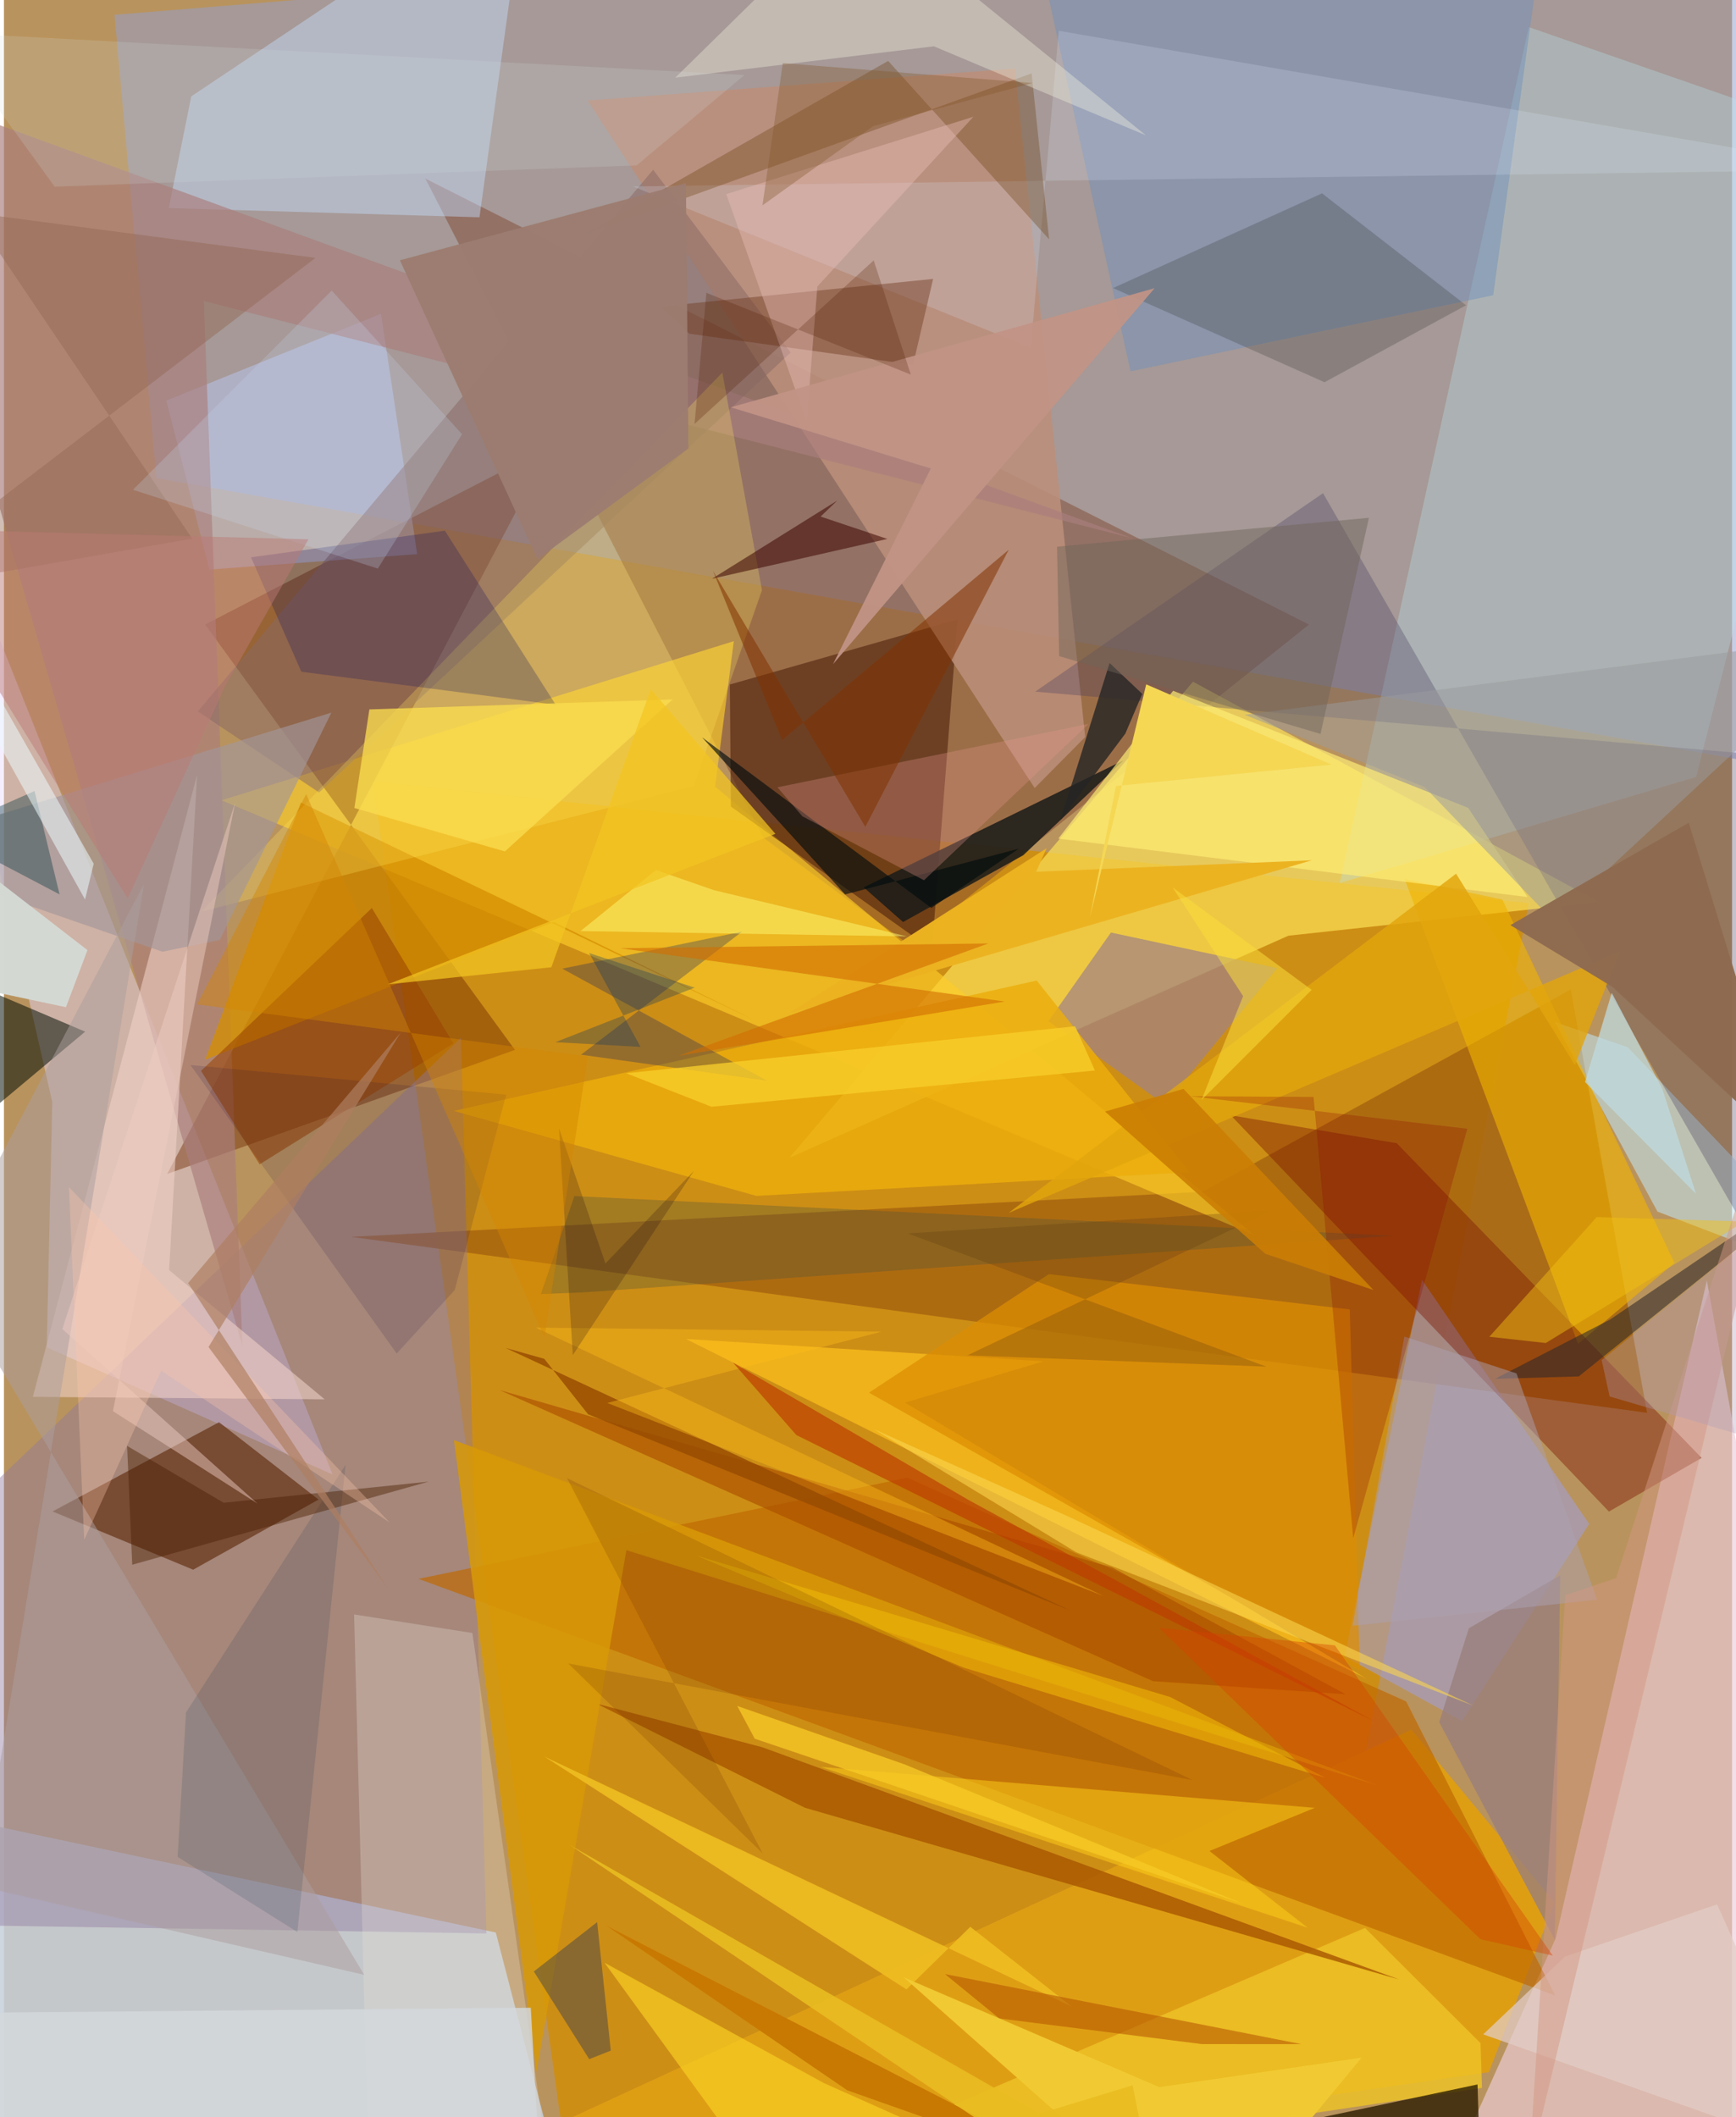 <svg xmlns="http://www.w3.org/2000/svg" width="228" height="278" viewBox="0 0 836 1024"><path fill="#b9935d" d="M0 0h836v1024H0z"/><path fill="#d18d06" fill-opacity=".831" d="M178.492 377.974l559.135 58.845-111.76 581.982L277.872 1086z"/><path fill="#94a0cd" fill-opacity=".522" d="M839.386 367.369L898-62 53.482 7.16 73.78 231.187z"/><path fill="#c6cfdb" fill-opacity=".871" d="M-62 1033.738V870.923l299.946 63.771 36.263 139.761z"/><path fill="#804a34" fill-opacity=".502" d="M631.306 302.07L203.85 86.355l163.47 318.753 70.473 51.801z"/><path fill="#ecceda" fill-opacity=".651" d="M750.702 937.482l-39.81 88.543L898 1027.719l-74.193-408.367z"/><path fill="#aa6810" fill-opacity=".906" d="M794.88 683.323l-627.024-85.1 411.85-21.807 178.255-97.787z"/><path fill="#ffe75b" fill-opacity=".651" d="M621.395 452.567L380.098 559.885 575.221 329.71l196.348 106.536z"/><path fill="#e9daff" fill-opacity=".447" d="M20.7 651.684l138.267 61.458-220.967-554 85.377 373.836z"/><path fill="#de9e15" fill-opacity=".996" d="M718.34 1002.24L140.737 1086l540.122-249.407 69.286 83.614z"/><path fill="#fbcc28" fill-opacity=".655" d="M105.227 387.062l247.86-76.96-9.055 70.376 260.783 216.893z"/><path fill="#6e2900" fill-opacity=".435" d="M264.357 215.86L78.959 567.79l168.226-60.009L97.31 302.051z"/><path fill="#a1a1dc" fill-opacity=".549" d="M766.884 737.063l-61.503 95.352-56.83-31.187 37.446-182.224z"/><path fill="#8d78a1" fill-opacity=".431" d="M221.066 501.967L-62 771.962l40.755 159.148 254.642 4.037z"/><path fill="#4e210d" fill-opacity=".604" d="M351.159 331.073l.502 59.034 97.285 69.192 12.365-159.67z"/><path fill="#b9e0e5" fill-opacity=".353" d="M646.207 427.052L737.64 13.101 896.8 68.42l-78.188 307.35z"/><path fill="#571f00" fill-opacity=".58" d="M23.515 731.029l68.023 28.173 60.653-33.919-48.13-37.414z"/><path fill="#c7e0ff" fill-opacity=".439" d="M79.708 100.656l10.91-54.05L253.15-62l-23.106 167.095z"/><path fill="#bbc6f1" fill-opacity=".51" d="M182.405 151.761l17.519 116.27-100.569 7.446-20.8-81.733z"/><path fill="#c0e5f6" fill-opacity=".553" d="M785.62 506.585l110.96 116.32-96.66-36.895-49.649-91.7z"/><path fill="#a28384" fill-opacity=".722" d="M535.513 451.033l80.465 17.224-54.34 66.141-56.364-40.48z"/><path fill="#c06900" fill-opacity=".678" d="M200.524 763.63l236.517-48.889 241.314 108.19 72.059 142.179z"/><path fill="#bb8f7a" fill-opacity=".863" d="M498.617 381.132l24.45-24.659-34.004-323.316-206.667 15.46z"/><path fill="#433a5f" fill-opacity=".314" d="M898 369.284l-399.116-34.765 139.246-95.986L898 691.102z"/><path fill="#1a1b19" fill-opacity=".859" d="M493.086 413.67l48.581-45.942-125.742 61.463 19.025 16.772z"/><path fill="#7493bb" fill-opacity=".514" d="M544.98 179.602l175.469-36.804 19.87-144.352-236.324-5.95z"/><path fill="#f0b300" fill-opacity=".608" d="M677.57 425.04l83.944 224.95 46.61-39.174-83.258-175.726z"/><path fill="#aa7e7c" fill-opacity=".667" d="M96.692 145.6L545.67 260.285-62 38.682l177.35 612.284z"/><path fill="#7a1500" fill-opacity=".412" d="M673.778 552.938l147.502 152.19-44.847 25.976-182.901-191.672z"/><path fill="#f0d1c7" fill-opacity=".584" d="M155.163 676.798l-141.188-1.184 79.46-300.828-13.518 239.51z"/><path fill="#d58e00" fill-opacity=".765" d="M97.367 512.501l168.69-66.58 97.866 47.92-220.246-105.67z"/><path fill="#edc427" fill-opacity=".808" d="M714.323 988.198l.705 21.637-362.978 54.355 306.385-131.72z"/><path fill="#896864" fill-opacity=".522" d="M152.437 383.292l-58.661-39.217L314.053 82.09l66.536 88.399z"/><path fill="#ecae0c" fill-opacity=".835" d="M217.56 537.29l146.413 41.112 209.43-11.428-73.78-92.723z"/><path fill="#ffe55d" fill-opacity=".267" d="M95.455 440.925L347.522 180.19l19.18 105.276-33.035 94.693z"/><path fill="#291b00" fill-opacity=".78" d="M712.875 1008.176l2.378 77.824H516.375l117.003-61.04z"/><path fill="#000c02" fill-opacity=".529" d="M-61.04 614.923L-62 455.951 39.283 498.98l-56.329 47.13z"/><path fill="#e9e2d6" fill-opacity=".298" d="M268.9 1086l-42.273-296.176-57.246-8.988 7.249 276.46z"/><path fill="#e4edff" fill-opacity=".192" d="M898 82.11l-593.754 8.06L496.7 168.172l13.565-153.296z"/><path fill="#292c2a" fill-opacity=".231" d="M707.303 147.65l-68.457 37.215-102.27-45.54 101.077-45.8z"/><path fill="#a85600" fill-opacity=".804" d="M387.507 874.358l287.482 83.06-308.143-112.342-80.163-21.086z"/><path fill="#623703" fill-opacity=".306" d="M427.754 29.463L280.64 113.426l216.505-77.923 8.475 80.257z"/><path fill="#ffed74" fill-opacity=".682" d="M565.607 334.089l-55.527 71.513 226.986 28.266-28.756-43.146z"/><path fill="#061b6a" fill-opacity=".282" d="M369.23 522.738l-99.13-54.23 87.02-17.937-77.955 59.548z"/><path fill="#ffc31c" fill-opacity=".682" d="M435.816 678.394l223.322 133.522-329.2-164.303 172.812 10.83z"/><path fill="#0c0a5c" fill-opacity=".239" d="M119.51 269.558l24.36 55.326 123.051 15.99-53.62-84.191z"/><path fill="#f3efde" fill-opacity=".384" d="M552.42 65.445L412.208-48.298l-87.443 85.855 125.081-15.152z"/><path fill="#4a543c" fill-opacity=".318" d="M275.978 578.5l395.758 19.209-391.493 27.35-20.47.836z"/><path fill="#d79807" fill-opacity=".859" d="M217.695 696.544L663.8 863.32 301.128 749.765l-43.48 252.36z"/><path fill="#733d24" fill-opacity=".459" d="M439.796 176.433l-108.212-15.02-13.957-13.166 131.89-13.354z"/><path fill="#a39699" fill-opacity=".639" d="M-62 412.297l220.402-67.62-54.025 109.896-27.688 5.74z"/><path fill="#ffd31a" fill-opacity=".49" d="M583.173 895.259l47.517 37.112-235.557-77.779 238.994 19.8z"/><path fill="#dc8e04" fill-opacity=".729" d="M418.489 673.57l87.01-57.327 145.58 17.088 4.821 174.625z"/><path fill="#2d282c" fill-opacity=".565" d="M761.843 665.717L898 556.083l-121.02 82.15-55.699 28.67z"/><path fill="#000b0d" fill-opacity=".635" d="M337.705 356.606l69.239 76.007 84.024-22.135-42.327 28.686z"/><path fill="#ab4f00" fill-opacity=".643" d="M649 819.44l-93.138-6.321-316.068-140.782 296.26 85.762z"/><path fill="#ac9e9e" fill-opacity=".514" d="M-30.315 613.885l98.012-186.171-79.39 484.603 185.98 42.857z"/><path fill="#092364" fill-opacity=".345" d="M286.965 929.665l6.603 62.156-10.442 4.118-26.798-42.406z"/><path fill="#984100" fill-opacity=".541" d="M95.335 517.958l82.647-78.778 39.431 65.482-93.76 58.503z"/><path fill="#ebb221" fill-opacity=".992" d="M499.335 421.644l5.09-11.404-124.774 79.93 253.021-74.08z"/><path fill="#987f7d" fill-opacity=".78" d="M752.84 761.938l-44.172 25.604-14.344 45.415 55.962 105.256z"/><path fill="#efbe22" fill-opacity=".882" d="M516.538 970.493l-49.05-38.562-30.876 30.273L261.328 849.53z"/><path fill="#252525" fill-opacity=".8" d="M534.881 320.686l-23.801 76.038 31.413-41.912 8.184-19.201z"/><path fill="#9c9b9e" fill-opacity=".51" d="M898 307.21L749.376 445.159l-62.047-64.427-87.125-35.024z"/><path fill="#e5968f" fill-opacity=".306" d="M386.247 394.815l58.845 30.943 79.587-75.613-150.492 30.648z"/><path fill="#3e0700" fill-opacity=".545" d="M342.528 279.925l60.597-37.817-8.053 7.736 32.304 10.823z"/><path fill="#d3d8d3" fill-opacity=".992" d="M29.978 487.15l10.419-27.606-80.462-62.248L-62 467.636z"/><path fill="#ffff79" fill-opacity=".463" d="M343.54 430.566l-28.107-9.755-36.487 29.51 157.923 2.577z"/><path fill="#b45600" fill-opacity=".576" d="M455.22 954.783l26.29 21.47 97.95 12.396 48.13.021z"/><path fill="#fadc4f" fill-opacity=".78" d="M323.533 338.271l-81.21 73.538-72.802-20.999 7.262-47.692z"/><path fill="#e1a50d" fill-opacity=".82" d="M759.953 515.077l21.79-54.846-295.695 126.401L702.5 422.573z"/><path fill="#e9beb9" fill-opacity=".412" d="M393.505 138.558l75.479-82.083-119.565 37.391 38.915 110.075z"/><path fill="#f8d224" fill-opacity=".659" d="M290.533 949.305L389.937 1086h182.794l-176.091-78.5z"/><path fill="#803300" fill-opacity=".541" d="M416.707 399.935L343 276.115l33.453 81.886 109.623-92.103z"/><path fill="#120141" fill-opacity=".129" d="M242.963 529.485L90.211 515.112 190 654.622l28.081-30.668z"/><path fill="#91644f" fill-opacity=".416" d="M-62 287.392l212.678-162.653L-15.3 102.881 91.055 260.503z"/><path fill="#6f6458" fill-opacity=".455" d="M636.903 354.968L510.475 317.35l-1.025-52.938 150.89-13.964z"/><path fill="#062744" fill-opacity=".133" d="M88.07 828.248l-4.03 69.87 57.906 36.35 23.317-225.985z"/><path fill="#fad54d" fill-opacity=".596" d="M518.745 750.793l-98.036-59.629 93.24 41.886 197.116 91.992z"/><path fill="#06363e" fill-opacity=".384" d="M14.79 382.608l12.116 49.978L-62 385.918v30.515z"/><path fill="#aca1b2" fill-opacity=".49" d="M677.49 646.447l54.226 17.825 39.002 109.455-118.276 12.59z"/><path fill="#d16e03" fill-opacity=".612" d="M298.138 458.628l186.063 25.76-157.75 26.247 149.759-54.321z"/><path fill="#8e6a50" fill-opacity=".969" d="M815.048 397.926l-86.287 49.523 49.405 29.875 85.563 79.223z"/><path fill="#9d7d71" fill-opacity=".969" d="M329.925 88.617l1.191 128.284-73.01 53.566-66.562-144.581z"/><path fill="#e2cdc7" fill-opacity=".722" d="M715.632 983.947l167.981 59.503-54.845-122.387-73.497 25.218z"/><path fill="#ebf9fd" fill-opacity=".545" d="M43.427 417.75L-42.97 265.937-62 252.669 39.229 435.063z"/><path fill="#ecb708" fill-opacity=".604" d="M564.201 820.788l75.02 39.09-174.924-53.305-129.658-54.3z"/><path fill="#bfdbe0" fill-opacity=".745" d="M802.245 526.571l-24.441-46.38-12.92 43.13 53.644 54.041z"/><path fill="#672a00" fill-opacity=".18" d="M367.055 896.45l-94.05-91.882 301.993 56.397L272.368 714.9z"/><path fill="#994d02" fill-opacity=".839" d="M282.593 684.05l233.881 95.164-273.783-127.271 18.694 5.27z"/><path fill="#d4d9dc" fill-opacity=".812" d="M-15.998 973.538L-62 1052.994l321.307-2.481-4.445-79.433z"/><path fill="#4a1e00" fill-opacity=".439" d="M205.394 716.615l-143.341 40.19-2.47-57.473 46.708 27.5z"/><path fill="#edccc3" fill-opacity=".475" d="M111.855 388.23L28.212 642.795l94.4 84.404-69.907-44.682z"/><path fill="#c8d8ee" fill-opacity=".239" d="M221.605 210.03l-63.056-69.512-96.139 96.367 118.459 38.127z"/><path fill="#f2cb34" fill-opacity=".969" d="M581.673 1086l75.103-90.785-97.851 14.267-123.64-53.117z"/><path fill="#fcbe1c" fill-opacity=".408" d="M257.287 642.113l274.819 129.868-240.268-93.415 132.589-34.47z"/><path fill="#f5d754" d="M537.947 380.163l104.335-10.346L552.59 331l-27.292 112.886z"/><path fill="#890000" fill-opacity=".243" d="M573.981 530.21l59.572.34 19.175 213.46 55.208-198.086z"/><path fill="#c19486" fill-opacity=".941" d="M351.62 196.98l96.772 29.608-47.294 94.625 155.536-181.81z"/><path fill="#f8ce2c" fill-opacity=".769" d="M518.218 496.369l-217.14 22.725 41.188 16.2 185.518-17.519z"/><path fill="#d0dddc" fill-opacity=".192" d="M24.575 90.28l-54.287-74.597 388.006 20.59-52.28 43.757z"/><path fill="#5f3912" fill-opacity=".267" d="M466.06 655.539l147.31-70.114-176.138 11.14 173.478 64.434z"/><path fill="#bc3c00" fill-opacity=".671" d="M383.328 694.08L662.45 832.304 466.407 725.36 352.73 659.088z"/><path fill="#fade3c" fill-opacity=".529" d="M579.334 532.05l20.135-50.246-34.067-52.561 67.234 49.515z"/><path fill="#f3c013" fill-opacity=".463" d="M770.558 588.664l71.371 2.129-96.046 58.786-27.303-3.038z"/><path fill="#c77903" fill-opacity=".992" d="M291.444 931.384l234.216 120.423L620.226 1086l-212.255-74.99z"/><path fill="#501f01" fill-opacity=".251" d="M420.756 125.94l17.966 55.237-98.9-39.552-5.748 63.43z"/><path fill="#f3c522" fill-opacity=".725" d="M185.615 476.101l187.586-72.8-60.282-69.929-48.107 134.462z"/><path fill="#fdc5ac" fill-opacity=".329" d="M186.606 736.38L31.436 574.16l7.377 170.617 37.226-81.841z"/><path fill="#d29784" fill-opacity=".49" d="M755.318 771.511l24.562-8.171L882.1 447.58l-144.285 601.541z"/><path fill="#cb7e04" fill-opacity=".906" d="M570.613 526.643l-37.94 10.985 77.533 68.776 52.307 17.526z"/><path fill="#f7cb27" fill-opacity=".765" d="M435.534 853.303l-80.792-28.194 8.463 15.835 236.492 79.962z"/><path fill="#140010" fill-opacity=".204" d="M275.181 655.457l58.665-89.219-42.862 44.861-22.449-65.342z"/><path fill="#e9bc21" fill-opacity=".91" d="M500.923 1022.307l-227.05-129.875L561.484 1086l-15.457-77.449z"/><path fill="#ba7875" fill-opacity=".482" d="M106.95 331.993L59.844 434.65-51.01 255.627l198.316 5.213z"/><path fill="#af7e61" fill-opacity=".682" d="M192.018 499.3L89.09 620.583l96.572 147.556-86.7-116.645z"/><path fill="#d54302" fill-opacity=".408" d="M714.286 937.947l-155.488-150.63 85.056 8.484 105.453 150.09z"/><path fill="#d38500" fill-opacity=".431" d="M146.205 384.103l115.27 262.845 21.001-135.94-189.044-25.21z"/><path fill="#b19cb9" fill-opacity=".337" d="M897.849 710.94l-121.057-35.516-3.881-17.56L898 555.68z"/><path fill="#805226" fill-opacity=".329" d="M497.565 40.136l-77.13 20.903-53.49 38.285 9.85-68.794z"/><path fill="#073364" fill-opacity=".306" d="M266.731 504.071l41.221 2.283-24.84-45.38 51.038 16.714z"/></svg>